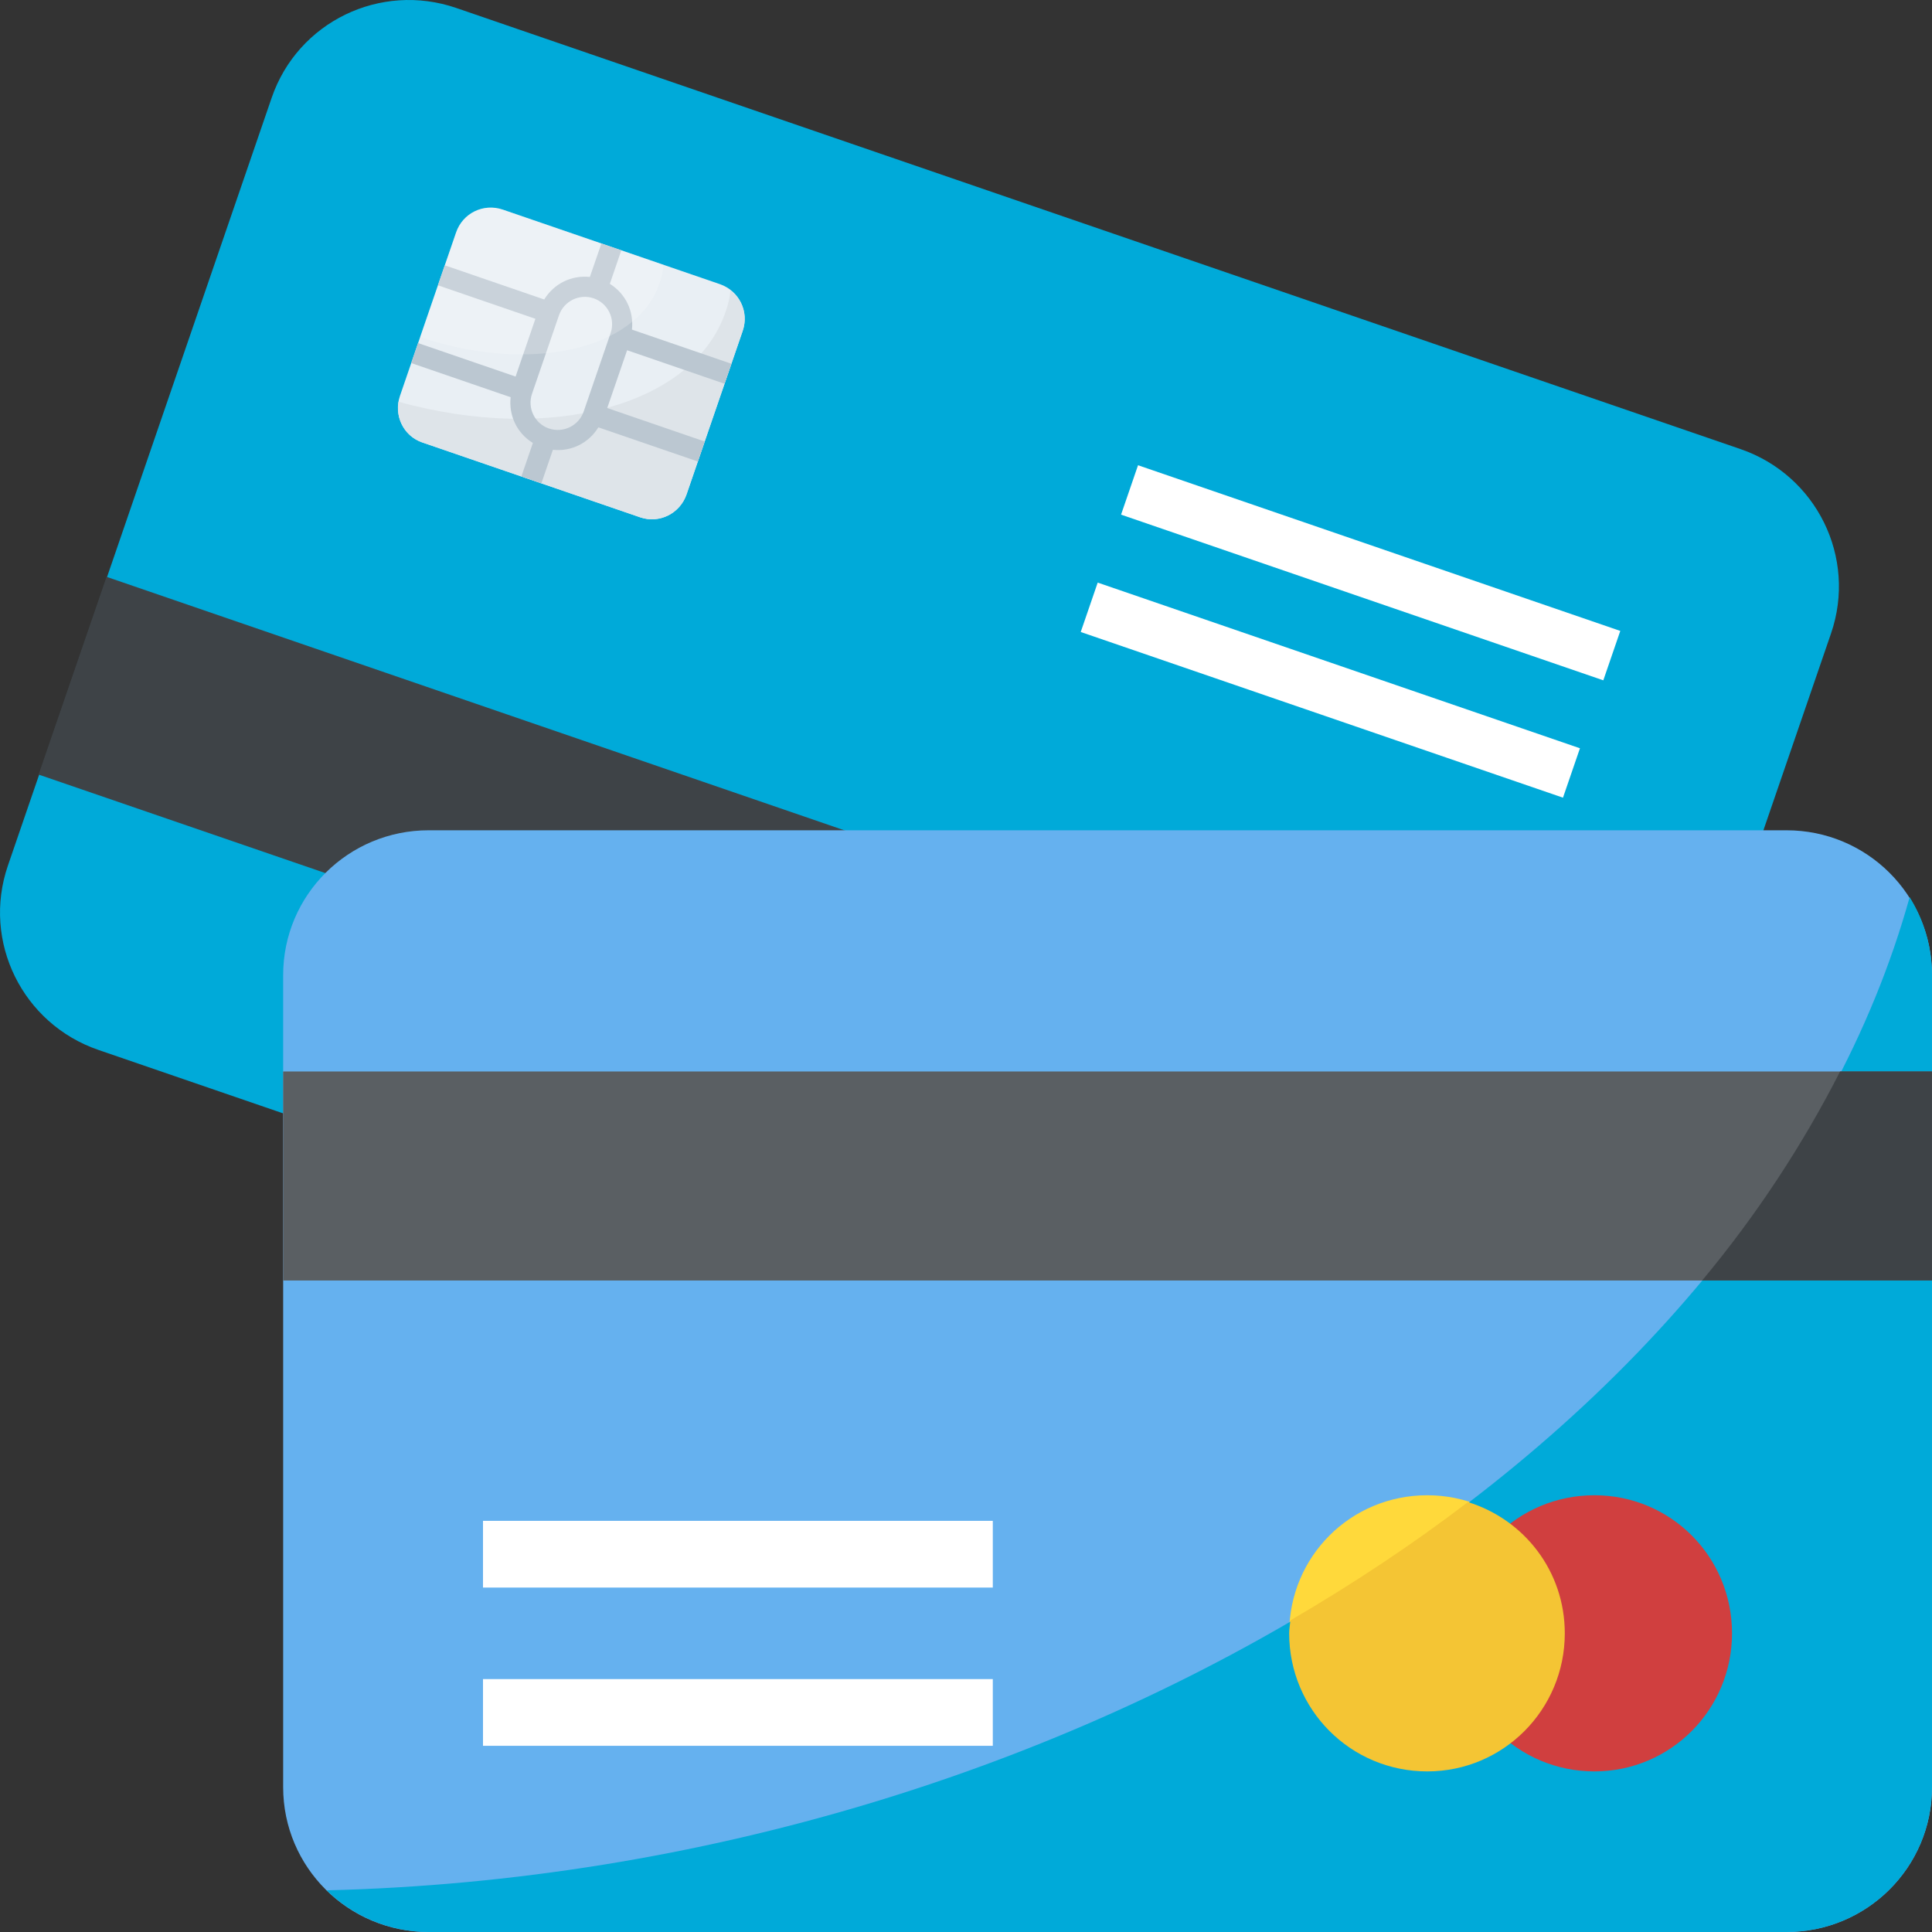 <?xml version="1.0" encoding="iso-8859-1"?>
<!-- Generator: Adobe Illustrator 19.0.0, SVG Export Plug-In . SVG Version: 6.00 Build 0)  -->
<svg version="1.1" id="Capa_1" xmlns="http://www.w3.org/2000/svg" xmlns:xlink="http://www.w3.org/1999/xlink" x="0px" y="0px"
	 viewBox="0 0 512.003 512.003" style="enable-background:new 0 0 512.003 512.003;" xml:space="preserve">
<rect x="0" y="0" width="512.003" height="512.003" fill="#333333" stroke="none"/>
<path style="fill:#00aad9;" d="M2.095,229.395L71.999,25.907c6.912-20.128,28.816-30.704,48.928-23.792l340.32,116.896
	c20.128,6.912,30.912,28.72,24,48.848l-69.904,203.488c-6.912,20.128-28.816,30.704-48.944,23.792L26.079,278.243
	C5.967,271.331-4.817,249.523,2.095,229.395z"/>
<rect x="198.321" y="31.562" transform="matrix(-0.325 0.946 -0.946 -0.325 535.936 117.533)" style="fill:#3E4347;" width="55.395" height="436.981"/>
<g>
	
		<rect x="345.714" y="115.269" transform="matrix(-0.325 0.946 -0.946 -0.325 640.108 -91.282)" style="fill:#FFFFFF;" width="13.839" height="135.098"/>
	
		<rect x="356.394" y="84.165" transform="matrix(-0.325 0.946 -0.946 -0.325 624.843 -142.594)" style="fill:#FFFFFF;" width="13.839" height="135.098"/>
</g>
<path style="fill:#E9EFF4;" d="M196.815,87.715l-14.864,43.28c-1.76,5.136-7.264,7.824-12.256,6.112l-57.792-19.856
	c-4.992-1.712-7.68-7.2-5.904-12.352l14.864-43.28c1.76-5.152,7.264-7.824,12.4-6.064l57.504,19.744
	C195.903,77.075,198.591,82.563,196.815,87.715z"/>
<path style="fill:#DEE4E9;" d="M196.815,87.715l-14.864,43.28c-1.76,5.136-7.264,7.824-12.256,6.112l-57.792-19.856
	c-4.544-1.568-7.04-6.144-6.288-10.784c40.336,11.152,78.112,1.12,86.688-23.856c0.624-1.824,1.104-3.68,1.264-5.648
	C196.799,79.411,198.223,83.619,196.815,87.715z"/>
<path style="fill:#BBC7D1;" d="M192.015,101.699l1.824-5.296l-26.368-9.056c0.544-4.896-1.68-9.52-5.856-12.128l3.04-8.88
	l-5.28-1.808l-3.056,8.864c-4.896-0.512-9.504,1.76-12.096,5.968l-26.352-9.056l-1.824,5.296l25.84,8.88l-5.248,15.312l-25.856-8.88
	l-1.808,5.296l26.352,9.056c-0.544,4.896,1.696,9.536,5.888,12.128l-3.04,8.864l5.296,1.824l3.056-8.88
	c4.864,0.512,9.472-1.76,12.048-5.952l26.368,9.056l1.824-5.296l-25.84-8.88l5.264-15.312L192.015,101.699z M154.687,109.043
	c-1.296,3.776-5.424,5.792-9.2,4.512h-0.016c-3.776-1.296-5.776-5.424-4.48-9.2l7.136-20.768c1.296-3.792,5.424-5.824,9.2-4.528
	s5.792,5.424,4.496,9.2L154.687,109.043z"/>
<g style="opacity:0.2;">
	<path style="fill:#FFFFFF;" d="M174.719,75.219c-6.032,17.552-34.416,23.872-63.376,14.096l9.52-27.696
		c1.76-5.152,7.264-7.824,12.4-6.064l42.528,14.608C175.663,71.987,175.295,73.555,174.719,75.219z"/>
</g>
<path style="fill:#65B1EF;" d="M511.999,258.435v215.168c0,21.28-17.28,38.4-38.56,38.4h-359.84c-21.28,0-38.56-17.12-38.56-38.4
	V258.435c0-21.28,17.28-38.4,38.56-38.4h359.84C494.719,220.035,511.999,237.155,511.999,258.435z"/>
<path style="fill:#E24B4B;" d="M459.007,432.851c0,20.192-16.256,36.592-36.464,36.592c-20.32,0-36.592-16.4-36.592-36.592
	c0-20.336,16.272-36.592,36.592-36.592C442.735,396.259,459.007,412.515,459.007,432.851z"/>
<path style="fill:#FFD93B;" d="M414.687,432.851c0,20.192-16.256,36.592-36.448,36.592c-20.336,0-36.592-16.4-36.592-36.592
	c0-20.336,16.256-36.592,36.592-36.592C398.431,396.259,414.687,412.515,414.687,432.851z"/>
<path style="fill:#00aad9;" d="M511.999,258.403v215.2c0,21.28-17.28,38.4-38.56,38.4h-359.84c-10.56,0-20.16-4.32-27.04-11.04
	c198.08-4.8,379.52-119.36,419.52-263.2C509.759,243.683,511.999,250.723,511.999,258.403z"/>
<g>
	<rect x="127.999" y="403.043" style="fill:#FFFFFF;" width="135.104" height="17.68"/>
	<rect x="127.999" y="444.979" style="fill:#FFFFFF;" width="135.104" height="17.68"/>
</g>
<rect x="75.039" y="283.955" style="fill:#5A5F63;" width="436.96" height="55.392"/>
<path style="fill:#3E4347;" d="M487.647,283.955c-9.84,19.28-21.968,37.872-36.56,55.392h60.912v-55.392H487.647z"/>
<path style="fill:#D03F3F;" d="M459.007,432.851c0,20.192-16.256,36.592-36.464,36.592c-20.32,0-36.592-16.4-36.592-36.592
	c0-20.336,16.272-36.592,36.592-36.592C442.735,396.259,459.007,412.515,459.007,432.851z"/>
<path style="fill:#F4C534;" d="M378.239,469.443c20.192,0,36.448-16.4,36.448-36.592c0-16.512-10.8-30.176-25.664-34.784
	c-14.704,11.232-30.448,21.664-47.04,31.344c-0.112,1.152-0.336,2.256-0.336,3.44C341.647,453.043,357.903,469.443,378.239,469.443z
	"/>
<g>
</g>
<g>
</g>
<g>
</g>
<g>
</g>
<g>
</g>
<g>
</g>
<g>
</g>
<g>
</g>
<g>
</g>
<g>
</g>
<g>
</g>
<g>
</g>
<g>
</g>
<g>
</g>
<g>
</g>
</svg>
